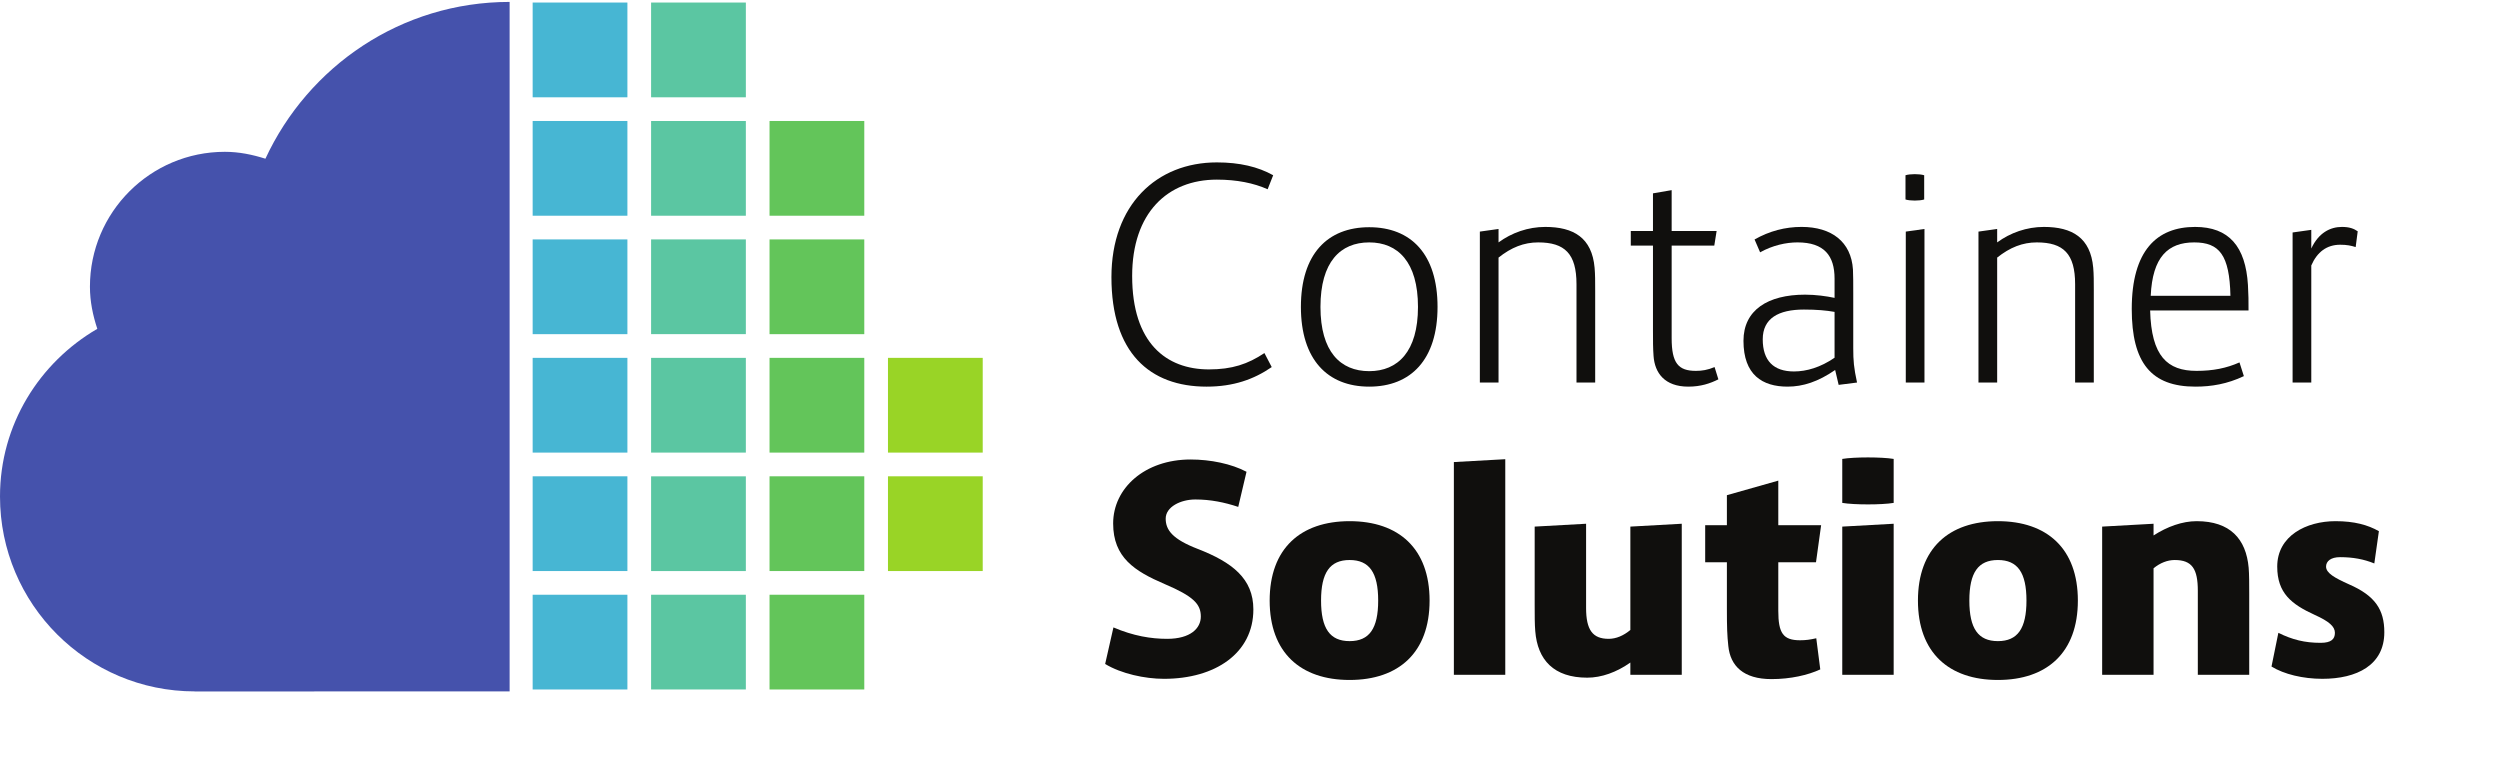 <svg xmlns="http://www.w3.org/2000/svg" height="158.773" width="523.907" xml:space="preserve">
	<path style="fill:#4552ac;fill-opacity:1;fill-rule:nonzero;stroke:none" d="m802.988 104.379-495.953-.098v.098C137.445 104.379 0 241.848 0 411.426c0 113.32 62.016 211.023 153.328 264.254-6.941 20.922-11.617 42.992-11.617 66.324 0 117.336 95.187 212.566 212.566 212.566 22.442 0 43.598-4.437 63.922-10.871 67.5 145.591 213.836 247.061 384.789 247.061V104.379" transform="matrix(.133 0 0 -.133 0 158.773)"/>
	<path style="fill:#47b6d3;fill-opacity:1;fill-rule:nonzero;stroke:none" d="M988.578 1040.47H839.281v149.31h149.297v-149.31" transform="matrix(.133 0 0 -.133 0 158.773)"/>
	<path style="fill:#5bc6a2;fill-opacity:1;fill-rule:nonzero;stroke:none" d="M1175.21 1040.47H1025.9v149.31h149.31v-149.31" transform="matrix(.133 0 0 -.133 0 158.773)"/>
	<path style="fill:#47b6d3;fill-opacity:1;fill-rule:nonzero;stroke:none" d="M988.578 853.871H839.281v149.289h149.297V853.871" transform="matrix(.133 0 0 -.133 0 158.773)"/>
	<path style="fill:#5bc6a2;fill-opacity:1;fill-rule:nonzero;stroke:none" d="M1175.21 853.871H1025.9v149.289h149.31V853.871" transform="matrix(.133 0 0 -.133 0 158.773)"/>
	<path style="fill:#63c55a;fill-opacity:1;fill-rule:nonzero;stroke:none" d="M1361.82 853.871h-149.3v149.289h149.3V853.871" transform="matrix(.133 0 0 -.133 0 158.773)"/>
	<path style="fill:#47b6d3;fill-opacity:1;fill-rule:nonzero;stroke:none" d="M988.578 667.25H839.281v149.289h149.297V667.25" transform="matrix(.133 0 0 -.133 0 158.773)"/>
	<path style="fill:#5bc6a2;fill-opacity:1;fill-rule:nonzero;stroke:none" d="M1175.21 667.25H1025.9v149.289h149.31V667.25" transform="matrix(.133 0 0 -.133 0 158.773)"/>
	<path style="fill:#63c55a;fill-opacity:1;fill-rule:nonzero;stroke:none" d="M1361.82 667.25h-149.3v149.289h149.3V667.25" transform="matrix(.133 0 0 -.133 0 158.773)"/>
	<path style="fill:#47b6d3;fill-opacity:1;fill-rule:nonzero;stroke:none" d="M988.578 480.637H839.281v149.285h149.297V480.637" transform="matrix(.133 0 0 -.133 0 158.773)"/>
	<path style="fill:#5bc6a2;fill-opacity:1;fill-rule:nonzero;stroke:none" d="M1175.21 480.637H1025.9v149.285h149.31V480.637" transform="matrix(.133 0 0 -.133 0 158.773)"/>
	<path style="fill:#63c55a;fill-opacity:1;fill-rule:nonzero;stroke:none" d="M1361.82 480.637h-149.3v149.285h149.3V480.637" transform="matrix(.133 0 0 -.133 0 158.773)"/>
	<path style="fill:#99d426;fill-opacity:1;fill-rule:nonzero;stroke:none" d="M1548.44 480.637h-149.3v149.285h149.3V480.637" transform="matrix(.133 0 0 -.133 0 158.773)"/>
	<path style="fill:#47b6d3;fill-opacity:1;fill-rule:nonzero;stroke:none" d="M988.578 294.004H839.281v149.289h149.297V294.004" transform="matrix(.133 0 0 -.133 0 158.773)"/>
	<path style="fill:#5bc6a2;fill-opacity:1;fill-rule:nonzero;stroke:none" d="M1175.21 294.004H1025.9v149.289h149.31V294.004" transform="matrix(.133 0 0 -.133 0 158.773)"/>
	<path style="fill:#63c55a;fill-opacity:1;fill-rule:nonzero;stroke:none" d="M1361.82 294.004h-149.3v149.289h149.3V294.004" transform="matrix(.133 0 0 -.133 0 158.773)"/>
	<path style="fill:#99d426;fill-opacity:1;fill-rule:nonzero;stroke:none" d="M1548.44 294.004h-149.3v149.289h149.3V294.004" transform="matrix(.133 0 0 -.133 0 158.773)"/>
	<path style="fill:#47b6d3;fill-opacity:1;fill-rule:nonzero;stroke:none" d="M988.578 107.391H839.281V256.68h149.297V107.391" transform="matrix(.133 0 0 -.133 0 158.773)"/>
	<path style="fill:#5bc6a2;fill-opacity:1;fill-rule:nonzero;stroke:none" d="M1175.21 107.391H1025.9V256.68h149.31V107.391" transform="matrix(.133 0 0 -.133 0 158.773)"/>
	<path style="fill:#63c55a;fill-opacity:1;fill-rule:nonzero;stroke:none" d="M1361.82 107.391h-149.3V256.68h149.3V107.391" transform="matrix(.133 0 0 -.133 0 158.773)"/>
	<path style="fill:#100f0d;fill-opacity:1;fill-rule:nonzero;stroke:none" d="M1751.24 757.094c0 114.094 71.31 180.801 166.08 180.801 35.88 0 64.87-6.899 88.78-20.243l-8.74-22.082c-21.62 9.66-48.3 15.184-80.04 15.184-77.75 0-133.42-52.449-133.42-151.816 0-105.813 53.83-147.219 121-147.219 36.34 0 61.18 8.281 87.4 25.761l11.51-22.082c-28.07-19.324-60.27-30.824-102.59-30.824-89.72 0-149.98 53.364-149.98 172.52" transform="matrix(.133 0 0 -.133 0 158.773)"/>
	<path style="fill:#100f0d;fill-opacity:1;fill-rule:nonzero;stroke:none" d="M2234.26 710.172c0 70.844-31.75 101.668-76.84 101.668-45.54 0-76.82-30.824-76.82-101.668 0-70.391 31.28-101.211 76.82-101.211 45.09 0 76.84 30.82 76.84 101.211zm30.82 0c0-82.813-41.87-125.598-107.66-125.598-65.78 0-107.64 42.785-107.64 125.598 0 83.266 41.86 125.59 107.64 125.59 65.79 0 107.66-42.324 107.66-125.59" transform="matrix(.133 0 0 -.133 0 158.773)"/>
	<path style="fill:#100f0d;fill-opacity:1;fill-rule:nonzero;stroke:none" d="M2513.47 735.473V591.016h-29.45v155.039c0 47.843-18.39 65.785-60.26 65.785-22.54 0-42.32-7.82-62.57-23.918V591.016h-29.44v237.847l29.44 4.141V811.84c20.7 15.183 46.47 24.387 73.61 24.387 44.62 0 73.61-17.028 77.75-64.411.92-10.582.92-20.703.92-36.343" transform="matrix(.133 0 0 -.133 0 158.773)"/>
	<path style="fill:#100f0d;fill-opacity:1;fill-rule:nonzero;stroke:none" d="M2707.58 596.074c-12.88-6.441-27.61-11.5-47.39-11.5-37.26 0-52.9 21.621-54.75 48.309-.92 12.422-.92 23.461-.92 40.023v133.875h-34.96v23.004h34.96v59.348l29.44 5.055v-64.403h70.85l-3.68-23.004h-67.17v-145.84c0-39.562 10.59-51.523 38.19-51.523 9.67 0 18.41 1.379 29.44 5.98l5.99-19.324" transform="matrix(.133 0 0 -.133 0 158.773)"/>
	<path style="fill:#100f0d;fill-opacity:1;fill-rule:nonzero;stroke:none" d="M2826.71 608.496c19.77 0 41.86 6.442 63.94 21.625v72.227c-12.88 2.3-28.06 3.683-48.31 3.683-40.02 0-64.86-13.804-64.86-46.929 0-33.582 17.02-50.606 49.23-50.606zm70.38-21.16-5.52 23.461c-26.68-18.399-50.6-26.223-74.99-26.223-39.56 0-69.46 18.406-69.46 72.227 0 48.304 38.18 72.691 97.07 72.691 16.56 0 33.58-2.301 46.46-5.062v30.367c0 35.883-16.1 57.043-58.42 57.043-17.94 0-39.1-4.598-58.89-15.641l-8.74 20.242c23.47 13.344 48.3 19.786 74.07 19.786 47.38 0 78.21-23.469 80.97-67.168.46-10.582.46-21.164.46-36.809v-86.945c0-20.246.92-30.828 5.97-54.289l-28.98-3.68" transform="matrix(.133 0 0 -.133 0 158.773)"/>
	<path style="fill:#100f0d;fill-opacity:1;fill-rule:nonzero;stroke:none" d="m3002.87 828.863 29.44 4.141V591.016h-29.44zm-.46 88.789c7.37 2.297 22.08 2.297 29.45 0v-38.183c-7.37-2.301-22.08-2.301-29.45 0v38.183" transform="matrix(.133 0 0 -.133 0 158.773)"/>
	<path style="fill:#100f0d;fill-opacity:1;fill-rule:nonzero;stroke:none" d="M3299.12 735.473V591.016h-29.44v155.039c0 47.843-18.4 65.785-60.27 65.785-22.53 0-42.32-7.82-62.56-23.918V591.016h-29.45v237.847l29.45 4.141V811.84c20.7 15.183 46.46 24.387 73.61 24.387 44.62 0 73.6-17.028 77.74-64.411.92-10.582.92-20.703.92-36.343" transform="matrix(.133 0 0 -.133 0 158.773)"/>
	<path style="fill:#100f0d;fill-opacity:1;fill-rule:nonzero;stroke:none" d="M3388.81 727.652h125.59c-1.38 64.411-17.49 84.188-57.05 84.188-41.4 0-65.79-23-68.54-84.188zm139.85-104.894 6.91-21.621c-26.23-12.422-51.07-16.563-76.37-16.563-69.47 0-100.29 37.266-100.29 122.375 0 92.012 39.56 129.278 99.82 129.278 53.37 0 79.59-30.829 83.27-91.555.92-15.18.92-25.301.92-40.024h-155.03c1.84-72.226 27.14-95.23 73.15-95.23 25.76 0 46.92 4.141 67.62 13.34" transform="matrix(.133 0 0 -.133 0 158.773)"/>
	<path style="fill:#100f0d;fill-opacity:1;fill-rule:nonzero;stroke:none" d="m3612.35 827.48 29.45 4.141V802.18c11.5 24.843 29.9 34.047 48.31 34.047 11.96 0 18.85-2.766 24.84-6.907l-3.22-24.84c-7.36 2.301-13.8 3.68-24.39 3.68-21.16 0-36.34-11.5-45.54-32.66V591.016h-29.45V827.48" transform="matrix(.133 0 0 -.133 0 158.773)"/>
	<path style="fill:#100f0d;fill-opacity:1;fill-rule:nonzero;stroke:none" d="m1741.35 147.602 13.04 57.593c31.5-13.496 59.4-17.996 84.6-17.996 36.9 0 53.1 16.649 53.1 35.098 0 19.793-11.7 31.941-57.15 51.297-47.24 20.246-80.99 41.844-80.99 95.39 0 55.801 49.94 100.801 121.94 100.801 31.5 0 64.35-6.75 88.19-19.347l-13.04-55.348c-21.6 7.195-43.65 11.695-67.5 11.695-23.4 0-46.8-11.695-46.8-30.144 0-17.996 10.8-32.403 50.4-47.703 54.45-21.145 87.74-46.797 87.74-95.391 0-68.848-59.84-109.348-140.84-109.348-30.15 0-67.5 8.09-92.69 23.403" transform="matrix(.133 0 0 -.133 0 158.773)"/>
	<path style="fill:#100f0d;fill-opacity:1;fill-rule:nonzero;stroke:none" d="M2171.54 247.488c0 44.106-13.95 63.899-45 63.899-31.04 0-45-19.793-45-63.899 0-44.09 13.96-63.898 45-63.898 31.05 0 45 19.808 45 63.898zm81 0c0-81.886-48.6-125.09-126-125.09s-125.99 43.204-125.99 125.09c0 81.907 48.59 125.102 125.99 125.102 77.4 0 126-43.195 126-125.102" transform="matrix(.133 0 0 -.133 0 158.773)"/>
	<path style="fill:#100f0d;fill-opacity:1;fill-rule:nonzero;stroke:none" d="m2290.8 465.73 81 4.504V130.5h-81v335.23" transform="matrix(.133 0 0 -.133 0 158.773)"/>
	<path style="fill:#100f0d;fill-opacity:1;fill-rule:nonzero;stroke:none" d="M2649.88 368.535V130.5h-80.99v19.34c-21.6-15.289-45.45-23.84-67.95-23.84-52.65 0-78.3 27.898-81.9 73.348-.91 10.347-.91 25.64-.91 40.945v123.75l81.01 4.492V235.793c0-34.648 10.34-48.594 35.55-48.594 11.7 0 23.4 4.949 34.2 13.946v162.898l80.99 4.492" transform="matrix(.133 0 0 -.133 0 158.773)"/>
	<path style="fill:#100f0d;fill-opacity:1;fill-rule:nonzero;stroke:none" d="m2861.83 188.102 6.3-49.063c-19.35-8.988-46.8-15.289-76.95-15.289-44.1 0-64.79 20.691-67.95 52.199-1.79 16.649-2.24 28.797-2.24 59.395v72.449h-34.2v58.496h34.2v47.246l80.99 22.949v-70.195h67.5l-8.1-58.496h-59.4v-76.504c0-35.098 7.65-46.348 34.2-46.348 9 0 15.74.911 25.65 3.161" transform="matrix(.133 0 0 -.133 0 158.773)"/>
	<path style="fill:#100f0d;fill-opacity:1;fill-rule:nonzero;stroke:none" d="m2902.78 364.043 81 4.492V130.5h-81zm0 106.641c18.9 3.156 62.09 3.156 81 0v-69.297c-18.91-3.157-62.1-3.157-81 0v69.297" transform="matrix(.133 0 0 -.133 0 158.773)"/>
	<path style="fill:#100f0d;fill-opacity:1;fill-rule:nonzero;stroke:none" d="M3193.02 247.488c0 44.106-13.96 63.899-45 63.899-31.05 0-45-19.793-45-63.899 0-44.09 13.95-63.898 45-63.898 31.04 0 45 19.808 45 63.898zm80.99 0c0-81.886-48.6-125.09-125.99-125.09-77.4 0-126 43.204-126 125.09 0 81.907 48.6 125.102 126 125.102 77.39 0 125.99-43.195 125.99-125.102" transform="matrix(.133 0 0 -.133 0 158.773)"/>
	<path style="fill:#100f0d;fill-opacity:1;fill-rule:nonzero;stroke:none" d="M3544.01 258.293V130.5h-80.99v132.293c0 34.648-9.01 48.594-36.46 48.594-11.25 0-22.95-4.492-33.29-13.047V130.5h-80.99v233.543l80.99 4.492V350.09c21.59 13.953 45.45 22.5 67.94 22.5 52.66 0 77.85-27.902 81.91-73.352.89-10.351.89-25.644.89-40.945" transform="matrix(.133 0 0 -.133 0 158.773)"/>
	<path style="fill:#100f0d;fill-opacity:1;fill-rule:nonzero;stroke:none" d="m3579.12 143.539 10.8 53.102c22.05-10.789 41.4-15.743 66.6-15.743 16.65 0 22.5 5.852 22.5 15.743 0 9.902-9 18.007-31.95 28.347-36.44 16.653-58.94 34.2-58.94 76.059 0 48.594 45.89 71.543 91.79 71.543 29.7 0 50.85-5.852 68.4-15.754l-7.21-50.852c-16.65 6.758-33.75 9.907-53.99 9.907-14.41 0-22.05-6.301-22.05-14.844 0-10.356 13.95-18.012 35.99-27.902 41.41-17.997 55.81-40.047 55.81-75.594 0-51.75-43.2-73.352-97.65-73.352-30.6 0-60.29 7.199-80.1 19.34" transform="matrix(.133 0 0 -.133 0 158.773)"/>
</svg>
